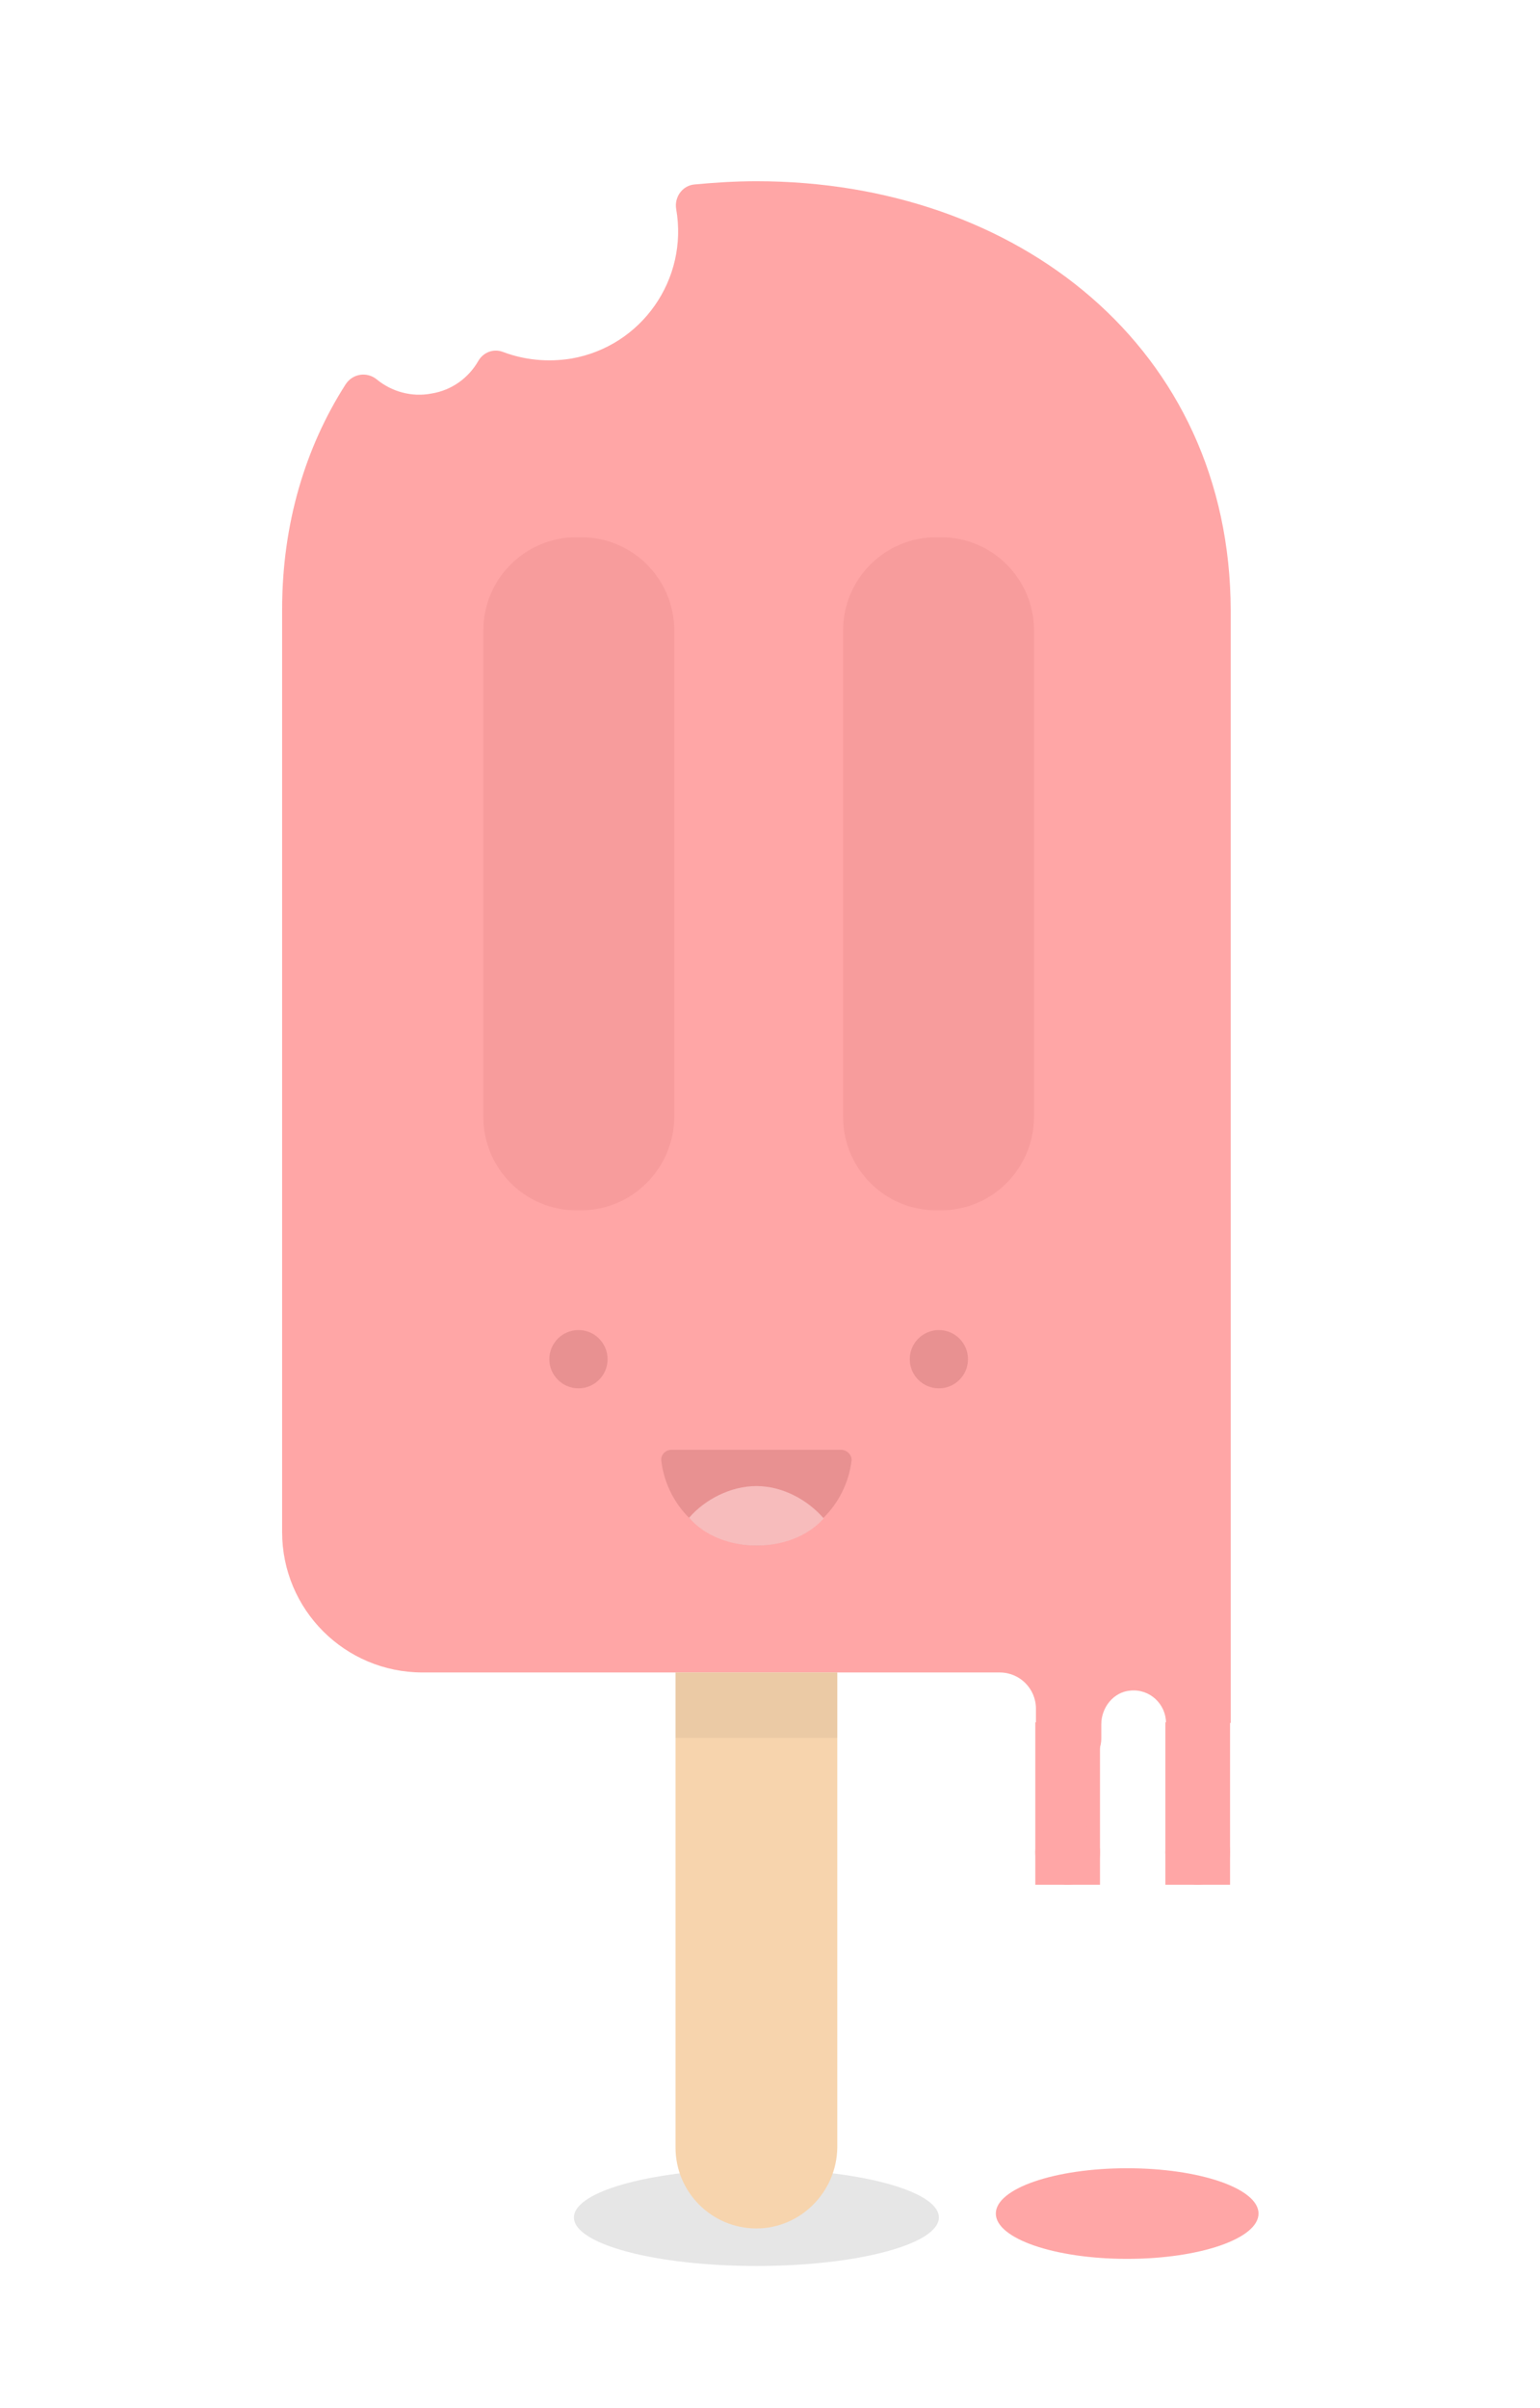 <?xml version="1.0" encoding="utf-8"?>
<!-- Generator: Adobe Illustrator 19.0.0, SVG Export Plug-In . SVG Version: 6.00 Build 0)  -->
<svg version="1.1" id="Layer_1" xmlns="http://www.w3.org/2000/svg" xmlns:xlink="http://www.w3.org/1999/xlink" x="0px" y="0px"
	 viewBox="0 0 238 372" style="enable-background:new 0 0 238 372;" xml:space="preserve">
<style type="text/css">
	.st0{fill:#FFA6A6;}
	.st1{opacity:0.1;}
	.st2{fill:#F79C9C;}
	.st3{fill:#F7D4AD;}
	.st4{opacity:5.000000e-02;}
	.st5{fill:#E89191;}
	.st6{fill:#F7BCBC;}
</style>
<g id="XMLID_41_">
	<path id="XMLID_4_" class="st0" d="M116.9,28L116.9,28c-3.2,0-6.4,0.2-9.6,0.5c-1.9,0.2-3.1,2-2.8,3.8c0,0,0,0,0,0
		c1.9,10.8-5.3,21.2-16.2,23.1c-3.7,0.6-7.3,0.2-10.5-1c-1.5-0.6-3.1,0-3.9,1.4c-1.5,2.6-4.1,4.5-7.2,5c-3.1,0.6-6.2-0.3-8.5-2.2
		c-1.5-1.2-3.7-0.9-4.8,0.8c-6.2,9.7-9.8,21.5-9.8,34.8v142.5c0,12,9.7,21.7,21.7,21.7h89.2c3.1,0,5.6,2.5,5.6,5.6v4.6
		c0,2.5,2,4.6,4.6,4.6h0.9c2.5,0,4.6-2,4.6-4.6v-2.2c0-2.6,1.9-5,4.5-5.2c3-0.3,5.5,2.1,5.5,5h10v-29.4v-5.1V94.3
		C190.1,53.8,157.3,28,116.9,28z"/>
	<ellipse id="XMLID_30_" class="st1" cx="116.9" cy="342.6" rx="28.2" ry="7.5"/>
	<path id="XMLID_28_" class="st2" d="M89.8,187h-0.7c-8,0-14.4-6.5-14.4-14.4V97.4c0-8,6.5-14.4,14.4-14.4h0.7
		c8,0,14.4,6.5,14.4,14.4v75.1C104.2,180.5,97.7,187,89.8,187z"/>
	<path id="XMLID_31_" class="st2" d="M145.4,187h-0.7c-8,0-14.4-6.5-14.4-14.4V97.4c0-8,6.5-14.4,14.4-14.4h0.7
		c8,0,14.4,6.5,14.4,14.4v75.1C159.8,180.5,153.4,187,145.4,187z"/>
	<path id="XMLID_32_" class="st3" d="M116.9,344.3L116.9,344.3c-6.9,0-12.5-5.6-12.5-12.5v-73.4h25v73.4
		C129.3,338.7,123.7,344.3,116.9,344.3z"/>
	<rect id="XMLID_33_" x="104.4" y="258.4" class="st4" width="25" height="10.1"/>
	<circle id="XMLID_27_" class="st5" cx="89.4" cy="210" r="4.5"/>
	<path id="XMLID_36_" class="st5" d="M130,224c0.9,0,1.7,0.8,1.6,1.7c-0.9,7.3-7.1,13.1-14.7,13.1c-7.6,0-13.8-5.7-14.7-13.1
		c-0.1-0.9,0.6-1.7,1.6-1.7H130z"/>
	<path id="XMLID_40_" class="st6" d="M116.9,229.6c-4,0-8,2.1-10.4,4.9c2.4,2.8,6.4,4.3,10.4,4.3s7.9-1.4,10.4-4.2
		C124.8,231.7,120.9,229.6,116.9,229.6z"/>
	<circle id="XMLID_34_" class="st5" cx="145.1" cy="210" r="4.5"/>
	<circle id="XMLID_5_" class="st0" cx="185.1" cy="286.2" r="5"/>
	<ellipse id="XMLID_1_" class="st0" cx="174.2" cy="342" rx="20.3" ry="7"/>
	<rect id="XMLID_2_" x="180.1" y="266.1" class="st0" width="10" height="25.1"/>
	<rect id="XMLID_42_" x="160" y="266.1" class="st0" width="10" height="25.1"/>
	<circle id="XMLID_6_" class="st0" cx="165" cy="286.2" r="5"/>
</g>
</svg>
